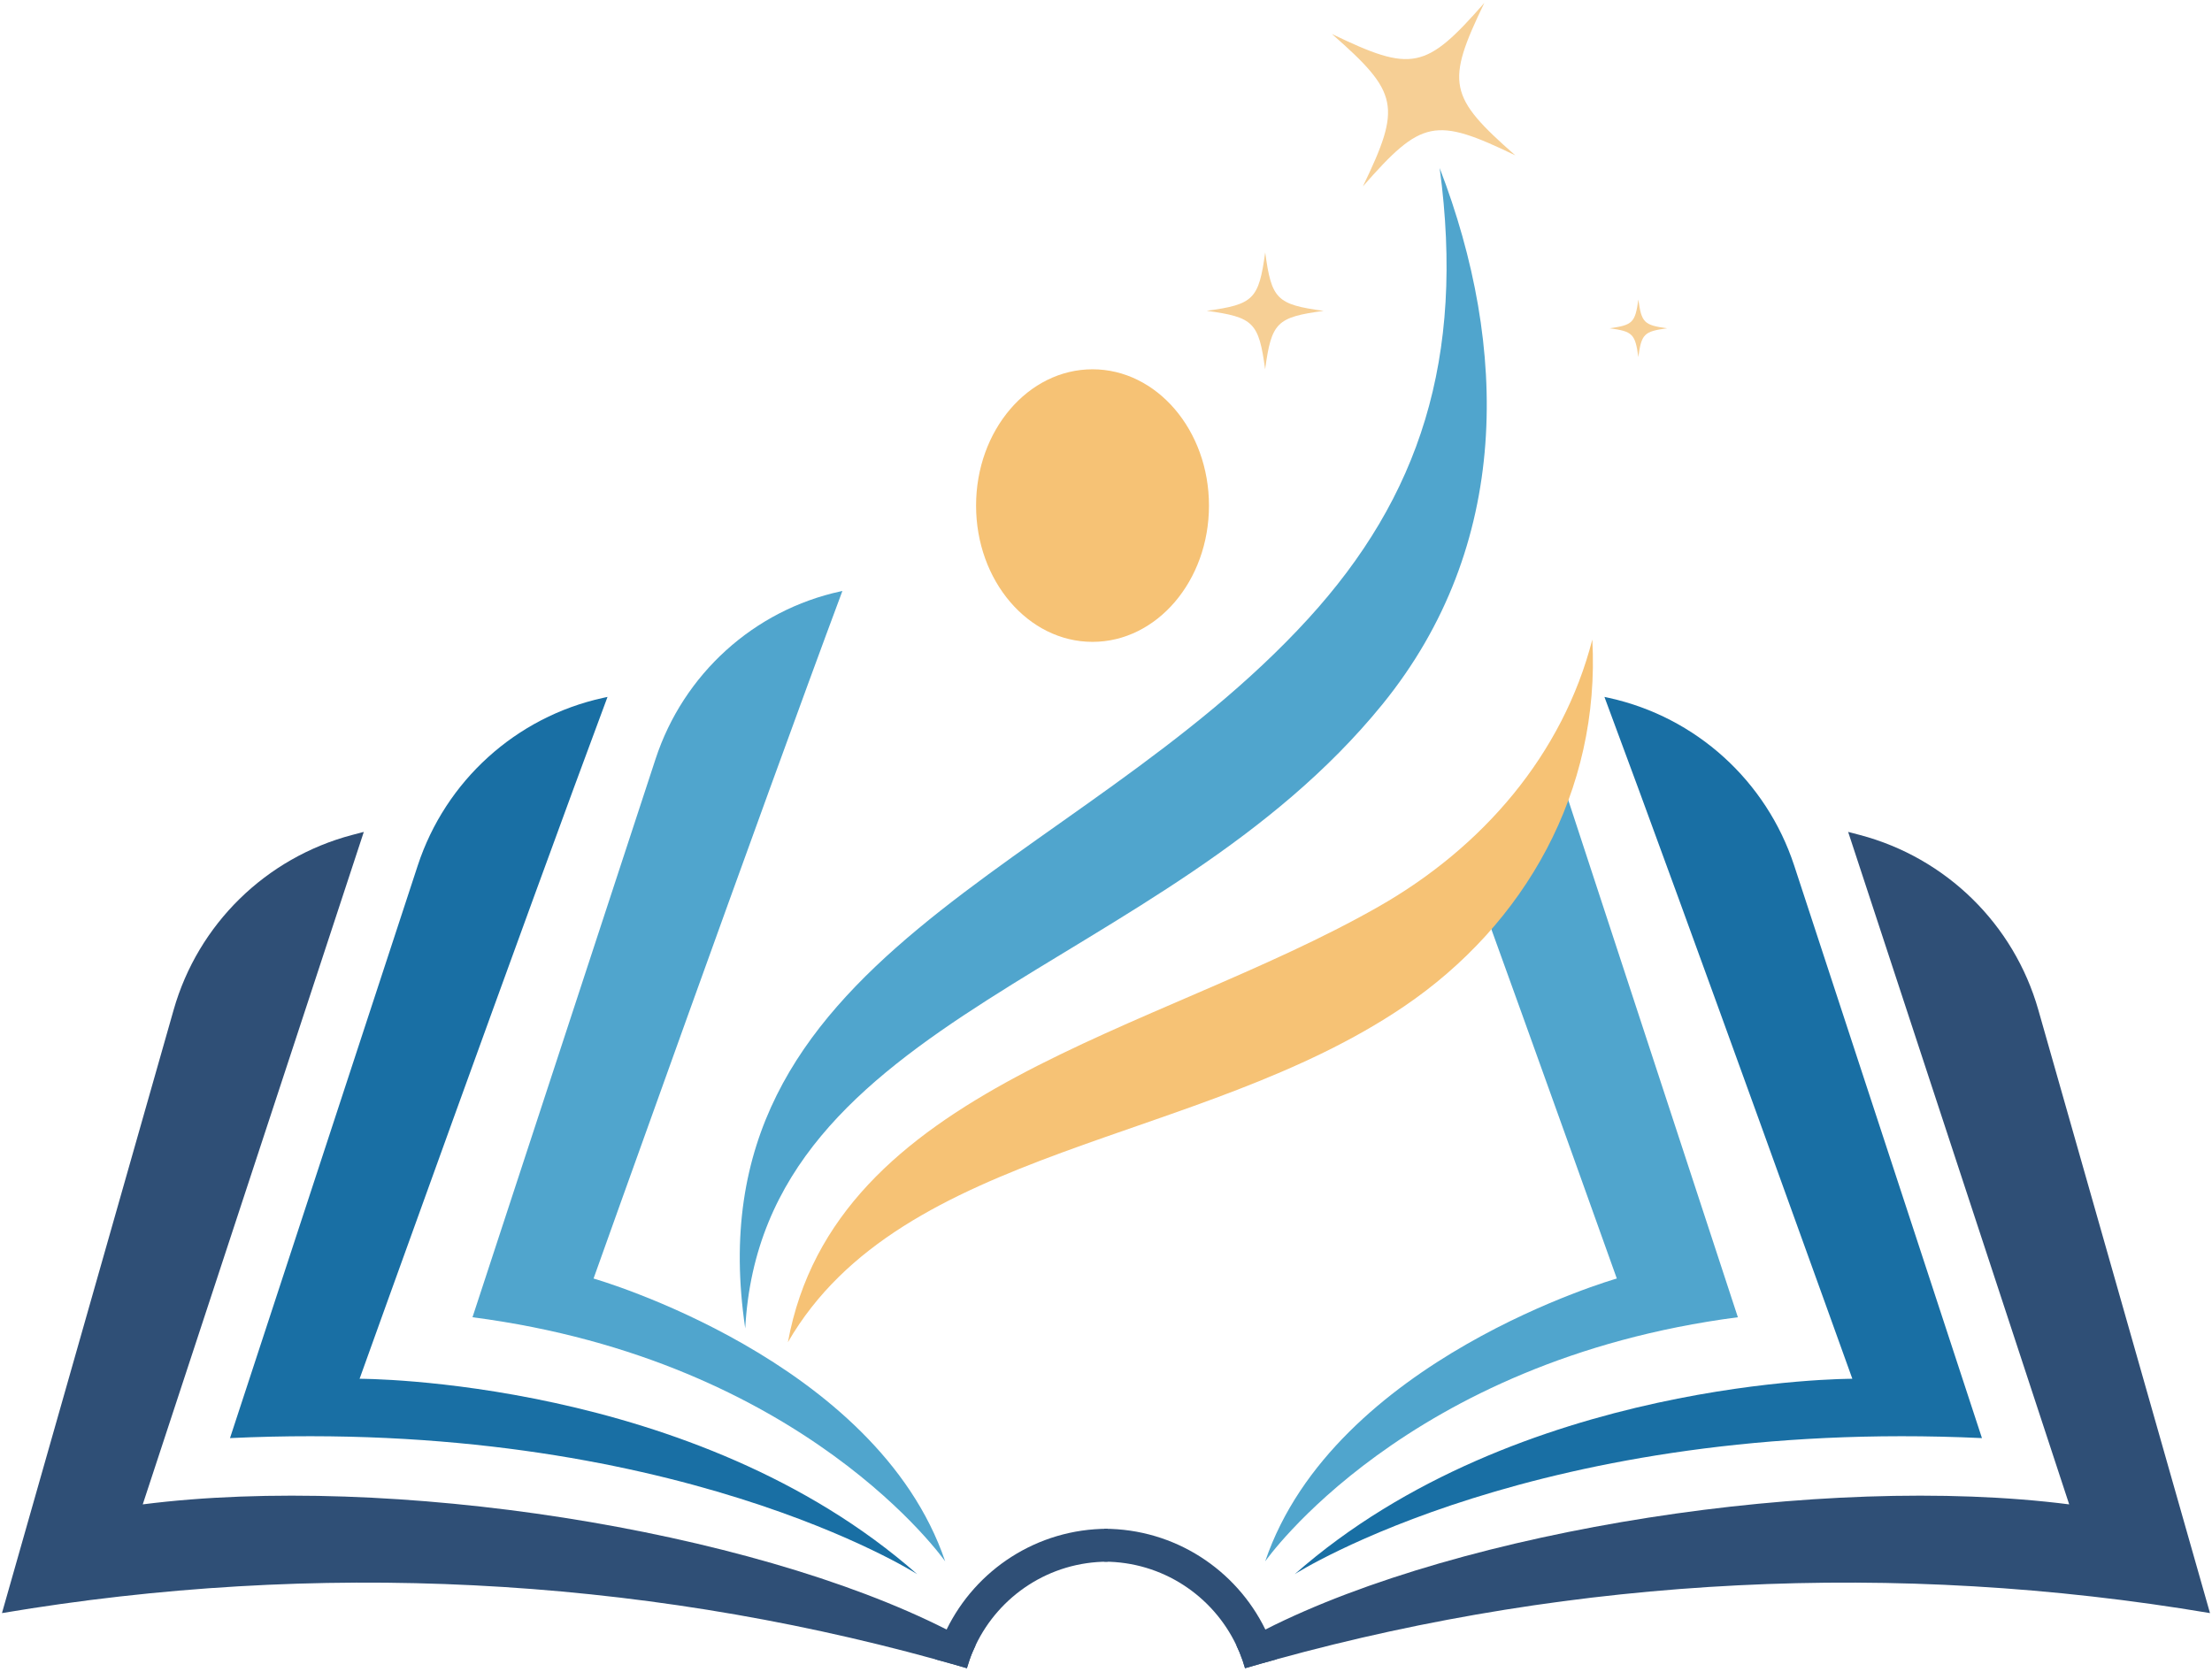 <svg xmlns="http://www.w3.org/2000/svg" xmlns:xlink="http://www.w3.org/1999/xlink" width="500" zoomAndPan="magnify" viewBox="0 0 375 283.5" height="378" preserveAspectRatio="xMidYMid meet" version="1.0"><defs><clipPath id="8abbb81dd3"><path d="M 168.785 71.664 L 199.824 71.664 L 199.824 102.699 L 168.785 102.699 Z M 168.785 71.664 " clip-rule="nonzero"/></clipPath><clipPath id="24e3975125"><path d="M 184.305 71.664 C 175.734 71.664 168.785 78.609 168.785 87.184 C 168.785 95.754 175.734 102.699 184.305 102.699 C 192.875 102.699 199.824 95.754 199.824 87.184 C 199.824 78.609 192.875 71.664 184.305 71.664 Z M 184.305 71.664 " clip-rule="nonzero"/></clipPath><clipPath id="24c4f5da12"><path d="M 0.332 141.035 L 165.52 141.035 L 165.52 282.859 L 0.332 282.859 Z M 0.332 141.035 " clip-rule="nonzero"/></clipPath><clipPath id="fb4a76bca2"><path d="M 158.477 259.031 L 188 259.031 L 188 282.859 L 158.477 282.859 Z M 158.477 259.031 " clip-rule="nonzero"/></clipPath><clipPath id="ffb0acd2f3"><path d="M 209.551 141.035 L 374.66 141.035 L 374.66 282.859 L 209.551 282.859 Z M 209.551 141.035 " clip-rule="nonzero"/></clipPath><clipPath id="66b0759645"><path d="M 187.008 259.031 L 216.594 259.031 L 216.594 282.859 L 187.008 282.859 Z M 187.008 259.031 " clip-rule="nonzero"/></clipPath><clipPath id="6474787fcb"><path d="M 225 0.375 L 257 0.375 L 257 32 L 225 32 Z M 225 0.375 " clip-rule="nonzero"/></clipPath></defs><g clip-path="url(#8abbb81dd3)"><g clip-path="url(#24e3975125)"><path fill="#f6c275" d="M 168.785 71.664 L 199.824 71.664 L 199.824 102.699 L 168.785 102.699 Z M 168.785 71.664 " fill-opacity="1" fill-rule="nonzero"/></g></g><g clip-path="url(#24c4f5da12)"><path fill="#2f4f76" d="M 164.352 281.492 C 164.301 281.473 164.262 281.461 164.234 281.453 C 164.254 281.465 164.293 281.484 164.348 281.504 C 164.195 281.953 164.051 282.406 163.918 282.859 C 162.129 282.336 160.344 281.828 158.543 281.34 C 107.648 267.328 53.66 264.527 0.332 273.512 C 10.031 239.414 19.734 205.32 29.438 171.227 C 33.57 156.699 45.066 145.449 59.664 141.582 C 60.332 141.402 61.004 141.227 61.676 141.055 C 49.184 179.062 36.691 217.07 24.199 255.078 C 66.066 249.738 127.051 259.34 160.477 276.297 C 162.191 277.164 163.832 278.055 165.395 278.965 C 165 279.777 164.648 280.621 164.352 281.492 " fill-opacity="1" fill-rule="nonzero"/></g><path fill="#196fa4" d="M 102.992 118.168 C 102.738 118.223 102.488 118.277 102.234 118.332 C 87.469 121.57 75.527 132.402 70.816 146.77 C 60.121 179.402 50.023 210.184 38.992 243.84 C 113.988 240.336 155.492 266.91 155.492 266.91 C 117.707 233.648 60.961 233.781 60.961 233.781 C 60.961 233.781 89.004 155.652 102.992 118.168 " fill-opacity="1" fill-rule="nonzero"/><path fill="#50a5cd" d="M 142.812 100.203 C 142.727 100.223 142.641 100.238 142.555 100.258 C 127.777 103.453 115.844 114.328 111.137 128.691 C 100.707 160.5 90.859 190.527 80.102 223.348 C 136.484 230.68 160.238 264.742 160.238 264.742 C 148.586 230.453 100.625 216.785 100.625 216.785 C 100.625 216.785 129.109 136.934 142.812 100.203 " fill-opacity="1" fill-rule="nonzero"/><g clip-path="url(#fb4a76bca2)"><path fill="#2f4f76" d="M 187.816 259.215 C 175.805 259.215 165.414 266.18 160.477 276.297 C 160.008 277.25 159.586 278.238 159.219 279.254 C 158.973 279.938 158.75 280.637 158.543 281.34 C 160.344 281.828 162.129 282.336 163.918 282.859 C 164.051 282.406 164.195 281.953 164.348 281.504 L 164.352 281.492 C 164.648 280.621 165 279.777 165.395 278.965 C 169.379 270.586 177.926 264.793 187.816 264.793 L 187.816 259.215 " fill-opacity="1" fill-rule="nonzero"/></g><path fill="#50a5cd" d="M 221.77 104.922 C 240.594 84.32 248.414 60.883 244.066 28.492 C 255.773 58.891 256.254 92.512 234.328 119.465 C 197.074 165.27 129.211 171.863 126.34 225.238 C 116.879 161.586 182.062 148.375 221.77 104.922 " fill-opacity="1" fill-rule="nonzero"/><path fill="#f6c275" d="M 165.473 85.727 C 165.473 98.488 174.309 108.832 185.215 108.832 C 196.117 108.832 204.957 98.488 204.957 85.727 C 204.957 72.961 196.117 62.617 185.215 62.617 C 174.309 62.617 165.473 72.961 165.473 85.727 " fill-opacity="1" fill-rule="nonzero"/><g clip-path="url(#ffb0acd2f3)"><path fill="#2f4f76" d="M 210.637 281.492 C 210.691 281.473 210.73 281.461 210.754 281.453 C 210.738 281.465 210.695 281.484 210.645 281.504 C 210.797 281.953 210.941 282.406 211.07 282.859 C 212.863 282.336 214.648 281.828 216.445 281.34 C 267.34 267.328 321.328 264.527 374.66 273.512 C 364.961 239.414 355.254 205.32 345.555 171.227 C 341.422 156.699 329.926 145.449 315.328 141.582 C 314.656 141.402 313.988 141.227 313.316 141.055 C 325.809 179.062 338.301 217.07 350.789 255.078 C 308.922 249.738 247.941 259.34 214.516 276.297 C 212.797 277.164 211.156 278.055 209.598 278.965 C 209.992 279.777 210.34 280.621 210.637 281.492 " fill-opacity="1" fill-rule="nonzero"/></g><path fill="#196fa4" d="M 272 118.168 C 272.254 118.223 272.504 118.277 272.758 118.332 C 287.523 121.57 299.461 132.402 304.172 146.77 C 314.871 179.402 324.965 210.184 336 243.84 C 261 240.336 219.496 266.91 219.496 266.91 C 257.281 233.648 314.027 233.781 314.027 233.781 C 314.027 233.781 285.984 155.652 272 118.168 " fill-opacity="1" fill-rule="nonzero"/><path fill="#50a5cd" d="M 214.484 264.746 C 214.484 264.746 238.234 230.676 294.621 223.348 C 284 190.957 274.27 161.285 263.996 129.941 C 259.879 136.145 254.766 141.727 248.852 146.527 C 261.383 181.145 274.098 216.781 274.098 216.781 C 274.098 216.781 226.141 230.453 214.484 264.746 " fill-opacity="1" fill-rule="nonzero"/><g clip-path="url(#66b0759645)"><path fill="#2f4f76" d="M 187.176 264.793 C 197.066 264.793 205.613 270.586 209.598 278.965 C 209.992 279.777 210.34 280.621 210.637 281.492 L 210.645 281.504 C 210.797 281.953 210.941 282.406 211.07 282.859 C 212.863 282.336 214.648 281.828 216.445 281.34 C 216.242 280.637 216.016 279.938 215.773 279.254 C 215.406 278.238 214.984 277.25 214.516 276.297 C 209.578 266.18 199.188 259.215 187.176 259.215 L 187.176 264.793 " fill-opacity="1" fill-rule="nonzero"/></g><path fill="#f6c275" d="M 233.695 153.734 C 251.402 143.652 264.945 127.906 269.945 108.441 C 271.332 134.133 258.566 156.727 238.023 170.648 C 203.324 194.168 152.859 194.23 133.574 227.582 C 141.496 184.309 195.637 175.414 233.695 153.734 " fill-opacity="1" fill-rule="nonzero"/><g clip-path="url(#6474787fcb)"><path fill="#f6cf95" d="M 225.793 5.758 C 237.148 15.715 237.613 18 231.051 31.602 C 241.008 20.246 243.293 19.781 256.895 26.344 C 245.543 16.387 245.074 14.102 251.637 0.5 C 241.68 11.855 239.395 12.32 225.793 5.758 " fill-opacity="1" fill-rule="nonzero"/></g><path fill="#f6cf95" d="M 272.871 55.66 C 276.785 56.191 277.215 56.625 277.746 60.539 C 278.281 56.625 278.711 56.195 282.625 55.664 C 278.711 55.129 278.281 54.695 277.75 50.785 C 277.215 54.695 276.785 55.129 272.871 55.66 " fill-opacity="1" fill-rule="nonzero"/><path fill="#f6cf95" d="M 204.57 52.699 C 212.523 53.785 213.398 54.664 214.477 62.617 C 215.562 54.664 216.441 53.789 224.395 52.711 C 216.441 51.625 215.566 50.746 214.488 42.793 C 213.402 50.746 212.523 51.621 204.57 52.699 " fill-opacity="1" fill-rule="nonzero"/></svg>